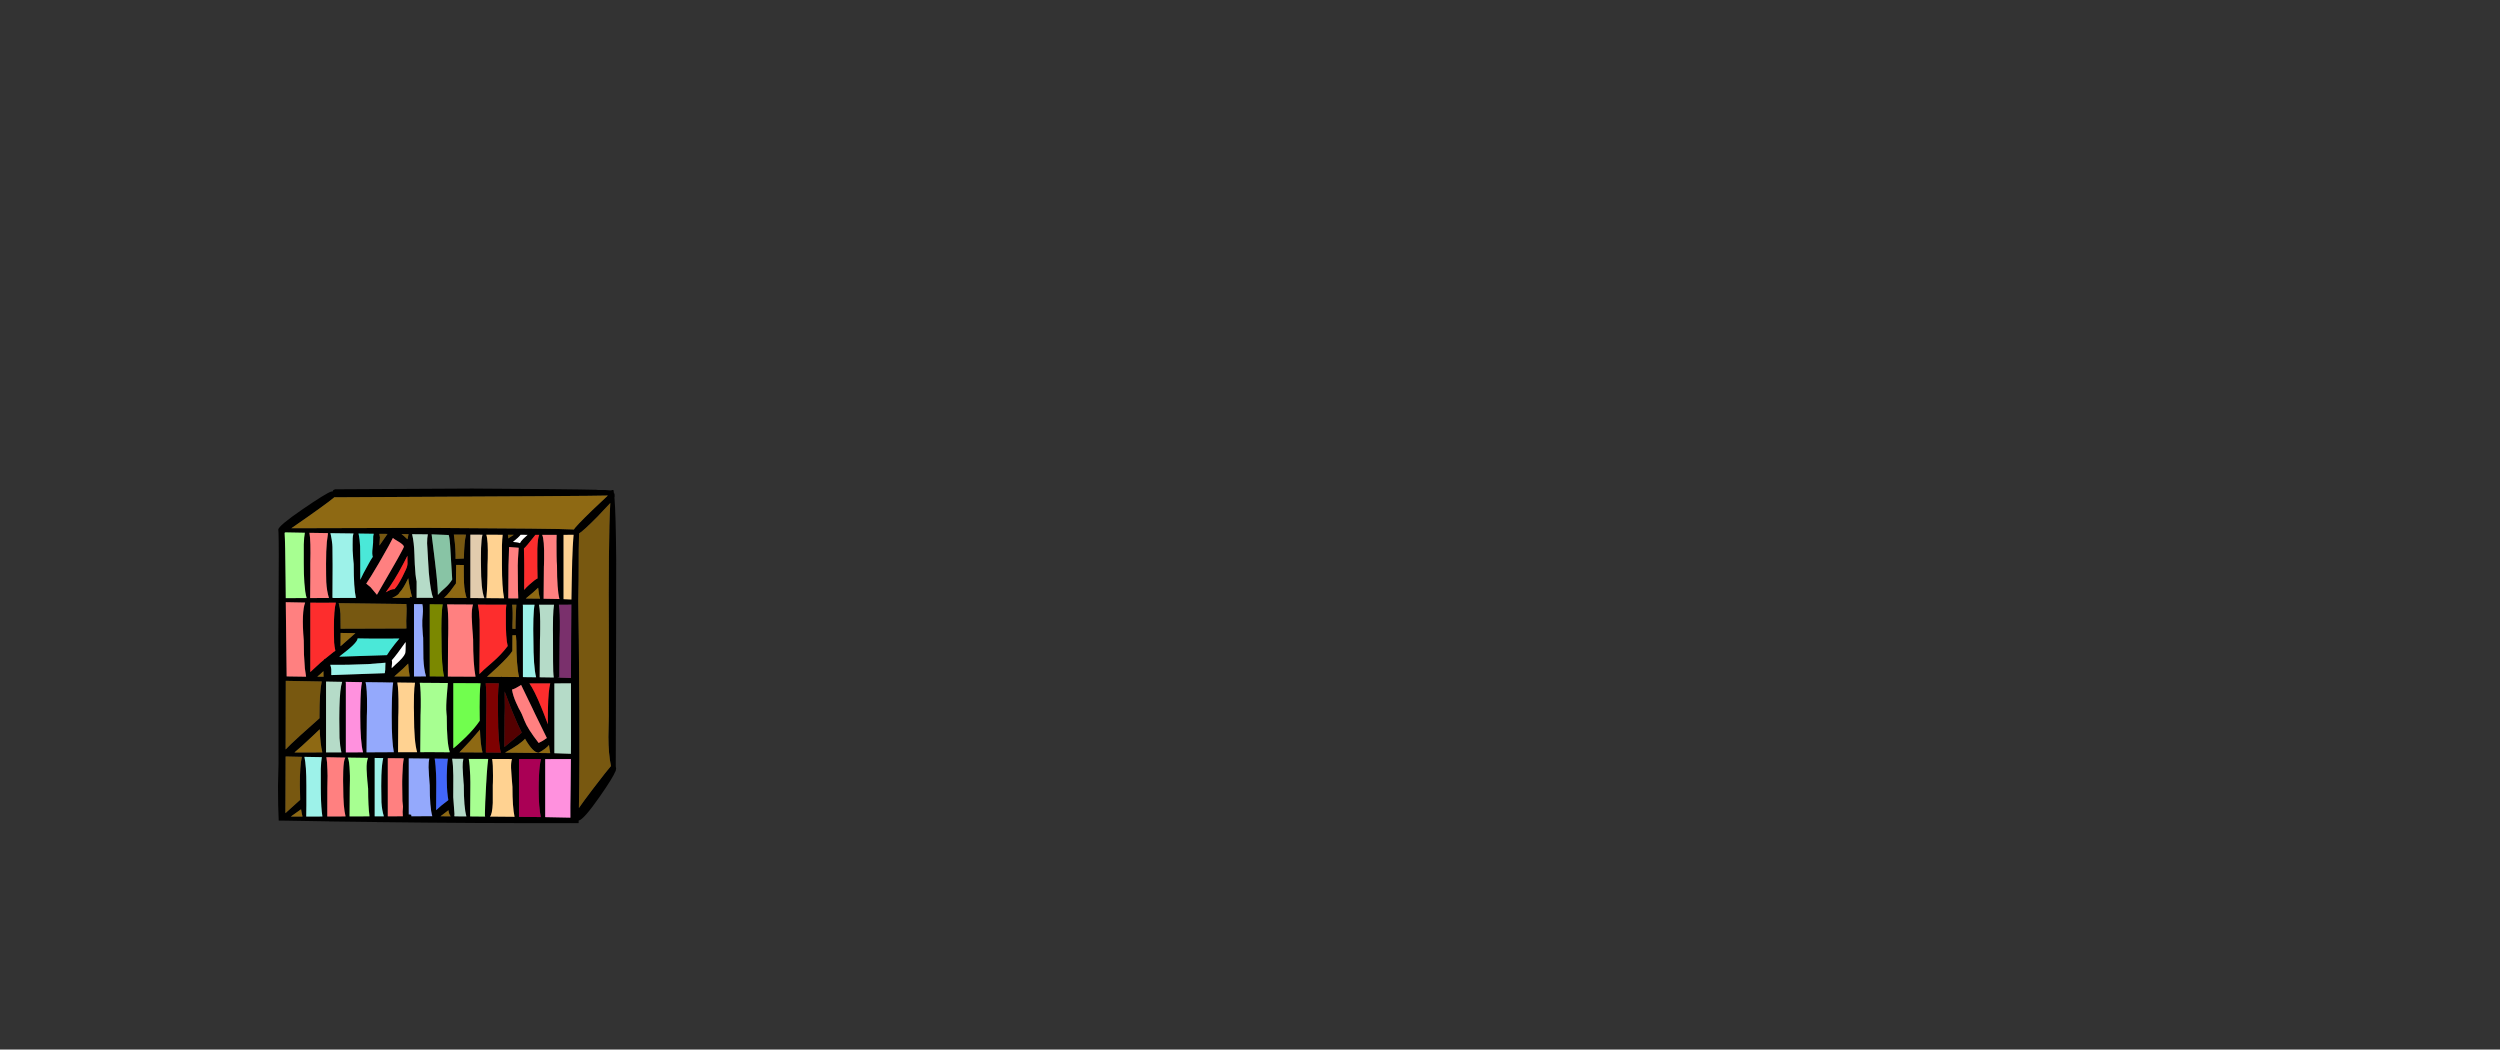 <?xml version="1.0" encoding="UTF-8" standalone="no"?>
<svg xmlns:xlink="http://www.w3.org/1999/xlink" height="720.75px" width="1716.8px" xmlns="http://www.w3.org/2000/svg">
  <rect width="100%" height="100%" fill="#333333" stroke="none"/>
  <g transform="matrix(1, 0, 0, 1, 307.05, 450.35)">
    <use height="229.75" transform="matrix(1.0, 0.0, 0.0, 1.0, -116.15, -114.85)" width="232.35" xlink:href="#shape0"/>
  </g>
  <defs>
    <g id="shape0" transform="matrix(1, 0, 0, 1, 116.15, 114.85)">
      <path d="M111.55 -113.6 L112.95 -113.6 113.0 -113.85 114.15 -113.85 114.2 -113.6 114.95 -113.6 114.25 -113.5 114.4 -112.85 114.55 -111.7 114.75 -111.6 Q115.05 -111.35 115.05 -109.5 L114.9 -108.85 Q115.85 -97.75 116.1 -66.35 L116.05 -17.6 115.8 75.8 116.05 77.5 115.8 78.7 115.8 79.15 115.6 79.3 Q113.8 83.8 104.85 96.65 93.8 112.5 90.35 113.15 L90.3 114.25 90.3 114.8 90.3 114.9 87.55 114.9 85.75 114.9 85.45 114.9 84.6 114.9 Q84.6 114.8 84.9 114.8 L84.45 114.9 Q19.45 115.05 -48.35 114.2 L-48.3 114.15 -81.1 113.75 -81.0 113.7 -111.1 113.2 -115.65 113.15 Q-116.15 104.0 -116.15 89.3 -115.6 71.85 -115.8 63.4 L-115.8 13.5 Q-116.0 -13.15 -115.75 -37.85 -115.45 -76.8 -115.8 -84.8 L-115.95 -86.6 Q-115.95 -89.2 -99.15 -100.7 -83.2 -111.65 -79.45 -112.85 L-78.8 -112.75 -78.15 -113.8 -76.95 -114.35 17.05 -114.85 Q83.45 -114.5 103.2 -114.0 L103.2 -113.85 108.65 -113.85 111.55 -113.6 M110.35 -110.05 Q104.35 -109.7 -76.45 -108.85 L-77.4 -108.9 Q-82.7 -104.35 -106.95 -87.6 L-13.45 -87.85 Q76.3 -87.4 87.1 -86.75 87.75 -88.4 99.6 -99.9 L110.35 -110.05 M65.25 -83.05 Q66.8 -80.1 66.6 -66.25 L66.5 -62.05 66.45 -61.2 66.25 -39.2 77.1 -39.0 Q75.45 -45.6 75.45 -61.85 L75.45 -62.05 Q75.2 -64.2 75.15 -69.05 L75.1 -78.7 75.2 -83.05 65.25 -83.05 M45.2 -78.2 Q48.6 -78.0 50.0 -77.35 50.65 -78.7 52.25 -80.3 L55.25 -83.05 50.45 -83.1 Q49.2 -81.35 45.2 -78.2 M45.8 -83.1 L41.75 -83.1 42.05 -80.55 42.7 -81.1 45.8 -83.1 M59.15 -81.2 Q54.5 -75.2 52.75 -73.7 L52.75 -73.05 52.9 -66.45 52.95 -62.1 52.95 -57.95 52.9 -45.25 Q54.1 -46.75 56.2 -48.65 60.25 -52.3 62.1 -53.15 61.95 -56.75 61.95 -61.1 L61.95 -73.55 Q62.2 -80.95 63.25 -83.05 L60.6 -83.05 59.15 -81.2 M42.15 -62.1 L42.0 -39.45 48.85 -39.4 48.65 -45.65 48.5 -62.1 48.65 -66.5 49.15 -74.2 42.55 -74.7 42.3 -66.55 42.15 -62.1 M27.05 -39.6 L39.1 -39.5 Q37.65 -47.3 37.65 -62.0 L37.65 -75.8 Q37.8 -80.35 38.15 -83.1 L26.9 -83.15 Q28.2 -79.35 27.9 -66.65 L27.75 -62.45 27.75 -62.2 Q27.75 -47.85 27.0 -40.4 26.4 -39.95 25.5 -39.8 23.25 -45.55 23.25 -62.25 L23.25 -62.55 23.2 -66.7 23.3 -74.0 Q23.55 -80.6 24.3 -83.15 L15.95 -83.2 15.95 -39.95 15.45 -39.65 16.0 -39.65 25.5 -39.6 25.55 -39.6 27.05 -39.6 M0.75 -82.95 L-10.65 -83.4 -8.6 -66.8 -8.1 -62.55 Q-6.4 -48.65 -6.35 -41.8 -3.9 -44.55 -1.2 -46.8 1.45 -49.1 3.5 -52.4 L2.05 -76.05 Q1.45 -83.85 0.75 -82.95 M4.6 -83.25 L4.85 -81.55 Q5.95 -72.75 5.8 -66.55 L11.5 -66.8 Q11.7 -77.9 12.95 -83.2 L4.6 -83.25 M6.05 -49.7 L2.2 -44.45 Q-0.2 -41.4 -2.1 -39.8 L13.4 -39.7 Q11.95 -43.75 11.6 -50.05 11.45 -52.65 11.45 -62.3 L11.45 -62.35 6.2 -62.4 6.05 -49.7 M22.3 -24.8 L22.35 -18.7 22.35 -14.25 22.35 -11.15 22.15 12.55 Q24.4 10.15 30.8 4.7 37.2 -0.8 41.6 -6.7 40.85 -9.7 40.6 -14.1 L40.4 -18.55 40.35 -21.35 40.35 -31.15 Q40.45 -33.45 40.7 -35.1 L21.1 -35.15 Q22.05 -30.6 22.3 -24.8 M17.75 -35.2 L-0.05 -35.3 Q0.9 -30.8 0.8 -18.85 L0.75 -14.45 0.65 -11.15 0.5 14.25 19.5 14.35 Q17.85 5.8 17.85 -11.25 L17.65 -14.3 17.3 -18.75 16.9 -26.65 Q16.8 -32.05 17.75 -35.2 M62.5 -46.75 Q59.85 -44.0 54.0 -39.35 L63.8 -39.25 Q62.95 -42.0 62.5 -46.75 M73.4 -35.05 L63.1 -35.05 Q64.05 -30.4 63.9 -18.3 L63.85 -14.05 63.75 -11.15 63.55 14.75 73.25 14.9 Q72.75 12.0 72.75 3.95 L72.7 -14.05 72.65 -18.15 72.75 -26.4 Q72.9 -32.0 73.4 -35.05 M44.65 -35.05 Q45.25 -30.8 44.85 -21.6 L44.85 -18.55 46.95 -18.5 Q46.9 -22.6 47.35 -32.0 L47.55 -35.05 44.65 -35.05 M52.05 -34.3 L52.05 14.5 52.45 14.65 61.1 14.75 Q59.25 7.35 59.25 -11.0 L59.2 -14.05 59.15 -18.35 59.25 -25.5 Q59.45 -31.95 60.05 -35.05 L52.05 -35.05 51.45 -35.05 52.05 -34.3 M47.25 -14.1 L44.85 -14.1 44.8 -3.3 Q42.5 0.4 34.6 7.8 L27.4 14.4 36.8 14.5 37.2 14.3 37.7 14.5 49.4 14.6 Q47.55 6.75 47.55 -10.0 L47.25 -14.1 M84.55 -35.1 L76.75 -35.05 Q77.55 -30.0 77.4 -18.05 L77.3 -14.05 77.25 -12.15 77.05 14.3 75.75 14.95 77.15 15.0 85.05 15.25 85.05 11.4 85.15 -12.75 85.15 -12.7 85.3 -35.1 85.3 -35.45 84.55 -35.1 M85.95 -66.85 Q86.25 -75.85 86.6 -80.0 L86.85 -83.1 79.95 -83.05 79.95 -38.9 85.35 -38.65 85.55 -49.85 85.9 -65.9 85.95 -65.85 85.95 -66.85 M90.55 -81.25 Q90.3 -73.6 90.35 -62.4 90.4 -54.15 90.05 -37.6 90.45 -21.1 90.8 35.15 91.05 73.15 90.5 104.5 93.7 99.85 99.9 91.7 110.3 78.1 112.5 75.7 110.75 67.1 110.75 55.6 111.25 39.1 111.05 30.9 L111.05 -17.5 Q110.85 -43.4 111.1 -67.35 111.3 -93.1 112.05 -104.9 L103.3 -95.6 Q93.15 -85.35 90.65 -84.05 L90.55 -81.25 M85.05 39.9 L85.05 18.9 73.65 18.95 73.65 66.9 85.0 67.3 85.05 60.9 85.05 41.1 85.05 39.9 M85.0 70.9 L85.0 70.7 84.55 70.9 67.35 70.95 67.25 70.95 67.35 71.1 67.35 110.8 84.65 111.15 Q84.55 106.0 84.8 91.5 L84.85 86.9 85.0 70.9 M68.5 56.5 L60.4 39.95 58.35 35.6 50.8 20.0 49.8 20.65 Q46.55 22.7 44.55 23.2 45.2 27.35 47.35 32.15 49.5 36.95 50.2 37.9 50.9 38.85 53.1 44.5 55.25 50.1 62.85 59.85 L65.7 58.35 68.25 56.6 68.65 56.7 68.55 56.5 68.5 56.5 M43.65 35.45 L39.5 24.5 39.6 35.45 39.5 39.85 39.45 40.75 39.3 62.65 51.25 52.75 Q48.5 47.35 45.45 39.9 L43.65 35.45 M66.5 39.95 L69.2 47.05 69.15 43.1 69.2 39.95 69.25 35.75 Q69.5 24.1 70.8 18.95 L56.5 18.95 Q59.85 23.55 64.8 35.7 L66.5 39.95 M26.45 18.85 Q27.1 24.05 26.95 35.3 L26.9 39.8 26.85 40.75 26.6 66.4 36.9 66.5 Q34.95 59.45 34.95 40.6 L34.95 39.85 34.85 35.4 34.95 27.1 Q35.1 21.95 35.5 18.9 L26.45 18.85 M4.25 18.75 L4.2 18.75 4.25 18.8 4.25 63.55 Q6.8 61.7 12.8 55.85 18.8 49.95 22.4 44.6 L22.35 40.6 22.35 39.75 22.3 35.3 22.4 27.1 Q22.55 21.9 22.95 18.85 L4.25 18.75 M22.55 50.7 L15.85 58.45 8.45 66.3 24.3 66.4 Q22.9 61.3 22.55 50.7 M-18.35 66.2 L-12.45 66.15 1.7 66.25 1.8 66.05 Q-0.25 59.95 -0.25 41.75 L-0.45 39.55 Q-0.7 37.2 -0.6 34.0 -0.55 30.8 -0.1 25.95 L0.5 18.7 -18.8 18.55 Q-17.95 23.35 -18.1 35.2 L-18.2 39.35 -18.25 40.6 -18.45 65.7 -19.3 66.2 -18.35 66.2 M5.35 110.25 L13.25 110.3 Q11.45 104.3 11.45 88.9 L11.25 86.65 10.95 82.2 10.65 76.5 Q10.6 73.05 11.15 70.75 L3.45 70.7 Q4.15 75.05 4.25 82.15 L4.25 84.05 4.25 86.6 4.2 97.1 5.05 108.7 4.95 110.05 4.45 110.25 5.2 110.25 5.35 110.25 M26.1 110.25 Q25.95 110.5 25.95 108.25 25.95 103.3 26.85 87.3 L26.9 86.8 27.15 82.35 Q27.65 74.55 28.2 70.85 L14.85 70.8 Q15.6 75.05 15.85 82.25 L15.95 86.7 15.95 89.0 15.8 110.3 26.1 110.4 26.85 110.4 26.1 110.25 M31.35 88.9 L31.35 101.05 Q31.0 109.0 29.4 110.4 L46.3 110.55 Q44.85 103.95 44.85 90.0 L44.6 86.9 44.25 82.45 43.9 77.0 Q43.8 73.4 44.5 70.9 L30.9 70.85 Q31.55 74.55 31.5 82.35 L31.45 86.8 31.35 88.9 M70.8 66.85 Q70.3 64.45 69.95 61.25 68.1 63.65 62.85 66.6 59.0 66.6 53.5 56.95 50.7 60.35 39.8 66.5 L62.9 66.75 70.8 66.85 M62.9 86.95 L63.05 82.7 Q63.4 74.65 64.5 70.95 L49.35 70.9 49.35 110.6 64.35 110.75 Q62.85 104.15 62.85 91.35 L62.9 86.95 M0.85 106.0 L0.25 106.55 -4.55 110.2 2.45 110.25 Q1.25 108.8 0.85 106.0 M0.8 98.8 Q-0.1 94.35 -0.2 86.55 L-0.25 83.95 -0.25 82.15 Q-0.15 74.95 0.5 70.7 L-8.55 70.6 Q-7.8 74.9 -7.55 82.2 L-7.45 86.45 -7.45 89.0 -7.55 106.0 -4.0 102.85 0.75 99.15 0.8 98.8 M-97.7 -84.5 L-111.15 -84.75 -111.6 -84.4 Q-111.15 -77.65 -110.95 -53.85 L-110.8 -39.6 -109.95 -39.6 -96.45 -39.65 Q-97.05 -41.45 -97.45 -44.25 L-98.05 -50.3 Q-98.45 -55.8 -98.45 -63.35 L-98.45 -76.45 Q-98.25 -81.75 -97.7 -84.5 M-81.85 -84.25 L-94.55 -84.45 Q-93.55 -78.95 -93.95 -63.45 L-93.95 -53.9 -94.0 -46.65 -94.05 -39.8 -94.3 -39.65 -94.05 -39.65 -81.15 -39.7 Q-82.65 -44.4 -83.0 -50.7 L-83.1 -55.2 -83.15 -63.0 -83.15 -63.2 Q-83.15 -72.4 -82.6 -78.15 L-81.85 -83.75 -81.7 -84.25 -81.85 -84.25 M-93.95 -36.5 L-94.2 -36.5 -93.95 -36.1 -93.95 11.15 -86.9 4.65 -84.8 2.9 -84.3 2.25 -83.8 2.05 -77.75 -2.8 -77.6 -2.8 -76.75 -3.5 Q-77.35 -6.05 -77.6 -9.05 L-77.7 -14.2 -77.75 -19.35 Q-77.75 -31.6 -76.4 -36.45 L-76.4 -36.5 Q-86.95 -36.35 -93.95 -36.5 M-97.5 -36.55 L-110.8 -36.8 -110.2 14.15 -96.85 14.35 -97.7 8.55 -98.3 -0.75 -98.45 -10.45 Q-99.3 -20.65 -99.0 -27.0 -98.75 -33.4 -97.5 -36.55 M-13.25 -83.4 L-24.05 -83.5 Q-22.7 -78.15 -22.45 -69.4 L-22.35 -66.75 -22.2 -62.75 Q-21.8 -54.75 -20.95 -51.05 L-20.95 -39.8 -13.95 -39.85 -9.6 -39.8 Q-11.4 -43.95 -12.6 -57.5 L-12.9 -62.6 -13.15 -66.8 -13.75 -77.3 Q-13.75 -81.15 -13.25 -83.4 M-27.1 -80.45 L-26.5 -83.55 -31.35 -83.6 Q-29.55 -82.3 -27.4 -80.15 L-27.15 -79.85 -27.1 -80.45 M-37.25 -80.9 Q-39.25 -76.85 -45.1 -66.7 L-46.35 -64.55 -47.15 -63.15 Q-52.85 -53.45 -55.55 -49.55 L-52.65 -47.2 -48.2 -41.9 -36.05 -63.0 -33.95 -66.7 Q-29.7 -74.35 -29.7 -74.9 -29.7 -76.3 -34.3 -78.95 -36.15 -80.0 -37.25 -80.9 M-27.25 -66.75 L-27.25 -68.75 -28.25 -66.75 -30.25 -62.9 Q-36.15 -51.65 -42.15 -43.6 -38.15 -45.95 -36.15 -45.8 -33.95 -48.0 -30.75 -54.2 -27.6 -60.4 -27.45 -61.65 L-27.2 -63.05 -27.25 -66.75 M-27.1 -52.45 Q-30.2 -45.95 -32.7 -43.45 -33.15 -42.15 -35.8 -40.7 L-37.75 -39.8 -25.9 -39.8 -25.0 -40.7 -24.05 -40.2 Q-25.95 -47.25 -26.7 -53.3 L-27.1 -52.45 M-50.4 -83.8 L-60.85 -83.95 Q-60.0 -80.3 -59.75 -75.25 L-59.65 -66.65 -59.65 -63.4 -59.65 -62.45 -59.65 -52.2 Q-58.1 -55.75 -53.85 -63.3 L-52.5 -65.7 -51.05 -67.95 Q-51.7 -69.9 -51.2 -73.9 -50.7 -77.95 -50.8 -80.1 -50.9 -82.25 -50.4 -83.8 M-46.15 -81.35 Q-46.15 -80.05 -46.5 -75.7 L-40.95 -83.7 -46.55 -83.75 -46.15 -81.35 M-78.45 -39.85 L-78.1 -39.7 -62.65 -39.75 Q-64.15 -46.6 -64.15 -62.55 L-64.2 -63.5 -64.5 -66.6 Q-65.05 -73.15 -64.9 -76.3 L-64.85 -80.5 -64.7 -82.35 -64.3 -84.0 -79.6 -84.2 -80.15 -84.2 -80.15 -84.1 -79.85 -82.95 Q-79.2 -80.0 -78.85 -76.5 L-78.75 -74.65 -78.65 -62.9 -78.65 -60.3 -78.75 -39.85 -78.75 -39.8 -78.75 -39.7 -78.6 -39.7 -78.45 -39.85 M-48.3 -39.75 L-48.3 -39.8 -48.95 -39.75 -48.3 -39.75 M-73.25 -28.85 L-73.15 -19.25 -73.15 -18.6 -27.95 -18.75 Q-28.2 -24.1 -27.9 -28.4 -27.65 -32.7 -28.0 -35.55 L-74.45 -36.15 Q-73.55 -32.9 -73.25 -28.85 M-73.8 0.6 L-41.35 -0.45 -41.5 -0.5 -41.35 -0.45 Q-39.75 -3.2 -36.0 -7.95 L-32.8 -11.85 -45.7 -11.8 Q-56.7 -11.8 -61.45 -11.95 -61.55 -8.85 -73.35 -0.05 L-73.35 0.1 -73.85 0.3 -74.3 0.65 -73.85 0.6 -73.8 0.6 M-73.15 -15.7 L-73.2 -6.55 -63.0 -15.55 -73.15 -15.7 M-11.95 14.15 L-2.1 14.2 Q-3.85 6.85 -3.85 -11.0 L-3.9 -14.5 -3.95 -18.8 -3.85 -25.5 Q-3.65 -32.2 -3.0 -35.3 L-11.95 -35.4 -11.95 14.05 -12.1 14.15 -11.95 14.15 M-17.0 -35.45 L-22.75 -35.5 -22.75 14.2 -14.5 14.15 Q-15.95 9.25 -16.3 2.0 L-16.45 -12.35 -16.7 -14.65 -17.05 -20.5 Q-17.2 -24.2 -16.75 -28.25 -16.35 -32.3 -17.0 -35.45 M-28.45 -9.15 L-28.45 -9.5 -28.65 -9.25 Q-34.7 -0.6 -38.0 3.1 -37.75 3.95 -37.8 5.0 L-38.05 7.3 -38.05 8.5 -35.55 6.1 Q-29.75 1.05 -28.8 -1.7 -28.45 -2.65 -28.45 -9.15 M-39.45 18.3 L-39.45 18.35 -43.55 18.25 -56.0 18.1 Q-54.9 22.3 -55.0 35.35 L-55.05 38.75 -55.15 41.5 -55.35 66.3 -36.6 66.2 Q-38.05 58.7 -38.05 42.1 L-38.05 39.05 -38.0 35.3 Q-37.85 23.1 -37.05 18.35 L-39.45 18.3 M-34.2 18.35 Q-33.3 23.15 -33.4 35.25 L-33.45 39.1 -33.55 41.95 Q-33.55 57.05 -33.7 66.2 L-20.6 66.2 Q-22.75 58.95 -22.75 40.75 L-22.75 39.25 -22.85 35.25 -22.75 26.9 Q-22.6 21.4 -22.05 18.5 L-34.2 18.35 M-25.7 14.2 Q-26.35 10.7 -26.75 5.35 -29.25 8.1 -36.3 14.2 L-25.7 14.2 M-54.25 5.7 Q-68.95 6.35 -80.25 6.2 -79.55 8.4 -79.55 9.25 L-79.55 13.25 -42.8 11.95 Q-42.35 9.35 -42.45 7.5 L-42.35 4.75 -54.25 5.7 M-75.0 17.85 L-83.15 17.7 -83.15 66.35 -72.6 66.35 Q-73.6 61.95 -73.9 56.45 L-74.05 43.1 -74.0 38.35 -73.95 35.4 Q-73.65 22.55 -72.1 17.9 L-75.0 17.85 M-69.55 17.9 L-70.3 17.9 -69.55 18.8 -69.55 66.35 -57.75 66.3 Q-59.65 58.9 -59.65 41.65 L-59.65 38.65 -59.6 35.35 Q-59.45 22.25 -58.45 18.1 L-69.55 17.9 M-49.75 70.15 L-49.75 110.25 -43.45 110.25 Q-44.75 106.1 -45.1 100.7 L-45.25 89.55 -45.2 85.85 -45.15 82.3 Q-44.85 74.3 -43.9 70.25 L-49.75 70.15 M-75.8 69.8 L-77.5 69.75 -82.9 69.65 Q-82.35 72.6 -82.2 78.5 L-82.1 82.5 -82.25 90.7 -82.25 90.85 -82.3 110.35 -69.75 110.3 Q-71.35 104.0 -71.35 90.8 L-71.45 85.35 -71.4 82.4 -71.35 79.0 Q-71.1 71.65 -69.9 69.9 L-75.8 69.8 M-66.75 85.45 L-66.85 90.7 Q-66.85 103.05 -67.0 110.3 L-53.3 110.25 Q-54.25 103.45 -54.25 91.35 L-54.8 85.7 -55.05 82.35 -55.3 77.95 Q-55.45 73.1 -54.35 70.1 L-68.25 69.9 Q-67.1 71.8 -66.85 79.85 L-66.75 82.4 -66.75 85.45 M-30.85 86.1 L-30.75 82.25 Q-30.55 74.6 -29.75 70.4 L-40.75 70.3 -40.75 110.25 -30.4 110.2 -30.55 107.15 -30.3 103.55 -30.7 99.8 -30.85 88.65 -30.85 86.1 M-12.15 86.4 L-12.45 82.2 -12.75 76.5 Q-12.8 72.95 -12.2 70.6 L-26.35 70.45 -26.35 108.95 -25.8 108.9 -24.7 109.1 Q-24.55 109.3 -24.55 110.2 L-11.95 110.15 -10.2 110.15 Q-11.95 104.15 -11.95 88.9 L-12.15 86.4 M-84.9 13.7 L-84.95 10.55 Q-87.35 12.95 -89.2 14.35 L-84.75 14.35 -84.9 13.7 M-87.65 41.3 Q-87.65 24.45 -86.1 17.65 L-110.8 17.2 -110.9 64.3 Q-108.55 61.7 -100.65 54.5 L-87.65 42.9 -87.65 41.3 M-92.7 55.4 Q-100.75 63.0 -104.85 66.4 L-85.7 66.35 Q-87.1 60.8 -87.5 50.45 L-92.7 55.4 M-98.0 69.4 Q-96.65 75.5 -96.65 89.0 L-96.65 95.15 -96.65 102.7 -96.75 110.4 -85.65 110.35 Q-86.55 104.65 -86.7 94.9 L-86.75 90.8 -86.75 86.5 -86.75 77.65 Q-86.55 72.35 -86.05 69.6 L-98.0 69.4 M-101.15 88.9 Q-101.15 75.3 -99.75 69.4 L-110.9 69.15 -111.05 108.05 -100.9 98.9 -101.15 88.9 M-100.3 105.4 L-107.35 110.4 -99.3 110.4 Q-99.9 108.4 -100.3 105.4 M-27.45 110.2 L-27.05 110.2 -27.05 110.0 -27.45 110.2" fill="#000000" fill-rule="evenodd" stroke="none"/>
      <path d="M110.35 -110.05 L99.6 -99.9 Q87.75 -88.4 87.1 -86.75 76.3 -87.4 -13.45 -87.85 L-106.95 -87.6 Q-82.7 -104.35 -77.4 -108.9 L-76.45 -108.85 Q104.35 -109.7 110.35 -110.05 M6.05 -49.7 L6.2 -62.4 11.45 -62.35 11.45 -62.3 Q11.45 -52.65 11.6 -50.05 11.95 -43.75 13.4 -39.7 L-2.1 -39.8 Q-0.2 -41.4 2.2 -44.45 L6.05 -49.7 M62.5 -46.75 Q62.95 -42.0 63.8 -39.25 L54.0 -39.35 Q59.85 -44.0 62.5 -46.75 M47.25 -14.1 L47.55 -10.0 Q47.55 6.75 49.4 14.6 L37.7 14.5 37.2 14.3 36.8 14.5 27.4 14.4 34.6 7.8 Q42.5 0.4 44.8 -3.3 L44.85 -14.1 47.25 -14.1 M22.55 50.7 Q22.9 61.3 24.3 66.4 L8.45 66.3 15.85 58.45 22.55 50.7 M70.8 66.85 L62.9 66.75 39.8 66.5 Q50.7 60.35 53.5 56.95 59.0 66.6 62.85 66.6 68.1 63.65 69.95 61.25 70.3 64.45 70.8 66.85 M0.85 106.0 Q1.25 108.8 2.45 110.25 L-4.55 110.2 0.25 106.55 0.85 106.0 M-27.1 -52.45 L-26.7 -53.3 Q-25.95 -47.25 -24.05 -40.2 L-25.0 -40.7 -25.9 -39.8 -37.75 -39.8 -35.8 -40.7 Q-33.15 -42.15 -32.7 -43.45 -30.2 -45.95 -27.1 -52.45 M-73.15 -15.7 L-63.0 -15.55 -73.2 -6.55 -73.15 -15.7 M-25.7 14.2 L-36.3 14.2 Q-29.25 8.1 -26.75 5.35 -26.35 10.7 -25.7 14.2 M-84.9 13.7 L-84.75 14.35 -89.2 14.35 Q-87.35 12.95 -84.95 10.55 L-84.9 13.7 M-92.7 55.4 L-87.5 50.45 Q-87.1 60.8 -85.7 66.35 L-104.85 66.4 Q-100.75 63.0 -92.7 55.4 M-100.3 105.4 Q-99.9 108.4 -99.3 110.4 L-107.35 110.4 -100.3 105.4" fill="#8e6913" fill-rule="evenodd" stroke="none"/>
      <path d="M65.25 -83.05 L75.2 -83.05 75.1 -78.7 75.15 -69.05 Q75.2 -64.2 75.45 -62.05 L75.45 -61.85 Q75.45 -45.6 77.1 -39.0 L66.25 -39.2 66.45 -61.2 66.5 -62.05 66.6 -66.25 Q66.8 -80.1 65.25 -83.05 M42.15 -62.1 L42.3 -66.55 42.55 -74.7 49.15 -74.2 48.65 -66.5 48.5 -62.1 48.65 -45.65 48.85 -39.4 42.0 -39.45 42.15 -62.1 M17.75 -35.2 Q16.8 -32.05 16.9 -26.65 L17.3 -18.75 17.65 -14.3 17.85 -11.25 Q17.85 5.8 19.5 14.35 L0.5 14.25 0.65 -11.15 0.75 -14.45 0.8 -18.85 Q0.9 -30.8 -0.05 -35.3 L17.75 -35.2 M68.25 56.6 L65.7 58.35 62.85 59.85 Q55.25 50.1 53.1 44.5 50.9 38.85 50.2 37.9 49.5 36.95 47.35 32.15 45.2 27.35 44.55 23.2 46.55 22.7 49.8 20.65 L50.8 20.0 58.35 35.6 60.4 39.95 68.5 56.5 68.25 56.6 M-94.05 -39.8 L-94.0 -46.65 -93.95 -53.9 -93.95 -63.45 Q-93.55 -78.95 -94.55 -84.45 L-81.85 -84.25 -81.85 -83.75 -82.6 -78.15 Q-83.15 -72.4 -83.15 -63.2 L-83.15 -63.0 -83.1 -55.2 -83.0 -50.7 Q-82.65 -44.4 -81.15 -39.7 L-94.05 -39.65 -94.05 -39.8 M-97.5 -36.55 Q-98.75 -33.4 -99.0 -27.0 -99.3 -20.65 -98.45 -10.45 L-98.3 -0.75 -97.7 8.55 -96.85 14.35 -110.2 14.15 -110.8 -36.8 -97.5 -36.55 M-37.25 -80.9 Q-36.15 -80.0 -34.3 -78.95 -29.7 -76.3 -29.7 -74.9 -29.7 -74.35 -33.95 -66.7 L-36.05 -63.0 -48.2 -41.9 -52.65 -47.2 -55.55 -49.55 Q-52.85 -53.45 -47.15 -63.15 L-46.35 -64.55 -45.1 -66.7 Q-39.25 -76.85 -37.25 -80.9 M-75.8 69.8 L-69.9 69.9 Q-71.1 71.65 -71.35 79.0 L-71.4 82.4 -71.45 85.35 -71.35 90.8 Q-71.35 104.0 -69.75 110.3 L-82.3 110.35 -82.25 90.85 -82.25 90.7 -82.1 82.5 -82.2 78.5 Q-82.35 72.6 -82.9 69.65 L-77.5 69.75 -75.8 69.8 M-30.85 86.1 L-30.85 88.65 -30.7 99.8 -30.3 103.55 -30.55 107.15 -30.4 110.2 -40.75 110.25 -40.75 70.3 -29.75 70.4 Q-30.55 74.6 -30.75 82.25 L-30.85 86.1" fill="#ff8080" fill-rule="evenodd" stroke="none"/>
      <path d="M45.8 -83.1 L42.7 -81.1 42.05 -80.55 41.75 -83.1 45.8 -83.1 M4.6 -83.25 L12.95 -83.2 Q11.7 -77.9 11.5 -66.8 L5.8 -66.55 Q5.95 -72.75 4.85 -81.55 L4.6 -83.25 M44.65 -35.05 L47.55 -35.05 47.35 -32.0 Q46.9 -22.6 46.95 -18.5 L44.85 -18.55 44.85 -21.6 Q45.25 -30.8 44.65 -35.05 M-27.4 -80.15 Q-29.55 -82.3 -31.35 -83.6 L-26.5 -83.55 -27.1 -80.45 -27.4 -80.15 M-46.15 -81.35 L-46.55 -83.75 -40.95 -83.7 -46.5 -75.7 Q-46.15 -80.05 -46.15 -81.35 M-73.25 -28.85 Q-73.55 -32.9 -74.45 -36.15 L-28.0 -35.55 Q-27.65 -32.7 -27.9 -28.4 -28.2 -24.1 -27.95 -18.75 L-73.15 -18.6 -73.15 -19.25 -73.25 -28.85" fill="#775811" fill-rule="evenodd" stroke="none"/>
      <path d="M45.2 -78.2 Q49.2 -81.35 50.45 -83.1 L55.25 -83.05 52.25 -80.3 Q50.65 -78.7 50.0 -77.35 48.6 -78.0 45.2 -78.2 M-28.45 -9.15 Q-28.45 -2.65 -28.8 -1.7 -29.75 1.05 -35.55 6.1 L-38.05 8.5 -38.05 7.3 -37.8 5.0 Q-37.75 3.95 -38.0 3.1 -34.7 -0.6 -28.65 -9.25 L-28.45 -9.15" fill="#ffffff" fill-rule="evenodd" stroke="none"/>
      <path d="M59.15 -81.2 L60.6 -83.05 63.25 -83.05 Q62.2 -80.95 61.95 -73.55 L61.95 -61.1 Q61.95 -56.75 62.1 -53.15 60.25 -52.3 56.2 -48.65 54.1 -46.75 52.9 -45.25 L52.95 -57.95 52.95 -62.1 52.9 -66.45 52.75 -73.05 52.75 -73.7 Q54.5 -75.2 59.15 -81.2 M22.3 -24.8 Q22.05 -30.6 21.1 -35.15 L40.7 -35.1 Q40.45 -33.45 40.35 -31.15 L40.35 -21.35 40.4 -18.55 40.6 -14.1 Q40.85 -9.7 41.6 -6.7 37.2 -0.8 30.8 4.7 24.4 10.15 22.15 12.55 L22.35 -11.15 22.35 -14.25 22.35 -18.7 22.3 -24.8 M66.5 39.95 L64.8 35.7 Q59.85 23.55 56.5 18.95 L70.8 18.95 Q69.5 24.1 69.25 35.75 L69.2 39.95 69.15 43.1 69.2 47.05 66.5 39.95 M-93.95 -36.5 Q-86.95 -36.35 -76.4 -36.5 L-76.4 -36.45 Q-77.75 -31.6 -77.75 -19.35 L-77.7 -14.2 -77.6 -9.05 Q-77.35 -6.05 -76.75 -3.5 L-77.6 -2.8 -77.75 -2.8 -83.8 2.05 -84.3 2.25 -84.8 2.9 -86.9 4.65 -93.95 11.15 -93.95 -36.1 -93.95 -36.5 M-27.25 -66.75 L-27.2 -63.05 -27.45 -61.65 Q-27.6 -60.4 -30.75 -54.2 -33.95 -48.0 -36.15 -45.8 -38.15 -45.95 -42.15 -43.6 -36.15 -51.65 -30.25 -62.9 L-28.25 -66.75 -27.25 -68.75 -27.25 -66.75" fill="#fd2d2d" fill-rule="evenodd" stroke="none"/>
      <path d="M27.0 -40.4 Q27.75 -47.85 27.75 -62.2 L27.75 -62.45 27.9 -66.65 Q28.2 -79.35 26.9 -83.15 L38.15 -83.1 Q37.8 -80.35 37.65 -75.8 L37.65 -62.0 Q37.65 -47.3 39.1 -39.5 L27.05 -39.6 27.0 -40.4 M85.9 -65.9 L85.55 -49.85 85.35 -38.65 79.95 -38.9 79.95 -83.05 86.85 -83.1 86.6 -80.0 Q86.25 -75.85 85.95 -66.85 L85.9 -65.9 M31.35 88.9 L31.45 86.8 31.5 82.35 Q31.55 74.55 30.9 70.85 L44.5 70.9 Q43.8 73.4 43.9 77.0 L44.25 82.45 44.6 86.9 44.85 90.0 Q44.85 103.95 46.3 110.55 L29.4 110.4 Q31.0 109.0 31.35 101.05 L31.35 88.9 M-34.2 18.35 L-22.05 18.5 Q-22.6 21.4 -22.75 26.9 L-22.85 35.25 -22.75 39.25 -22.75 40.75 Q-22.75 58.95 -20.6 66.2 L-33.7 66.2 Q-33.55 57.05 -33.55 41.95 L-33.45 39.1 -33.4 35.25 Q-33.3 23.15 -34.2 18.35" fill="#ffd291" fill-rule="evenodd" stroke="none"/>
      <path d="M0.75 -82.95 Q1.45 -83.85 2.05 -76.05 L3.5 -52.4 Q1.45 -49.1 -1.2 -46.8 -3.9 -44.55 -6.35 -41.8 -6.4 -48.65 -8.1 -62.55 L-8.6 -66.8 -10.65 -83.4 0.75 -82.95" fill="#88c4a5" fill-rule="evenodd" stroke="none"/>
      <path d="M25.5 -39.6 L16.0 -39.65 15.95 -39.95 15.95 -83.2 24.3 -83.15 Q23.55 -80.6 23.3 -74.0 L23.2 -66.7 23.25 -62.55 23.25 -62.25 Q23.25 -45.55 25.5 -39.8 L25.5 -39.6" fill="#e2ccad" fill-rule="evenodd" stroke="none"/>
      <path d="M25.55 -39.6 L25.5 -39.6 25.5 -39.8 25.55 -39.6" fill="#4f0f3c" fill-rule="evenodd" stroke="none"/>
      <path d="M73.4 -35.05 Q72.9 -32.0 72.75 -26.4 L72.65 -18.15 72.7 -14.05 72.75 3.95 Q72.75 12.0 73.25 14.9 L63.55 14.75 63.75 -11.15 63.85 -14.05 63.9 -18.3 Q64.05 -30.4 63.1 -35.05 L73.4 -35.05 M85.05 39.9 L85.05 41.1 85.05 60.9 85.0 67.3 73.65 66.9 73.65 18.95 85.05 18.9 85.05 39.9 M4.95 110.05 L5.05 108.7 4.2 97.1 4.25 86.6 4.25 84.05 4.25 82.15 Q4.15 75.05 3.45 70.7 L11.15 70.75 Q10.6 73.05 10.65 76.5 L10.95 82.2 11.25 86.65 11.45 88.9 Q11.45 104.3 13.25 110.3 L5.35 110.25 4.95 110.05 M-13.25 -83.4 Q-13.75 -81.15 -13.75 -77.3 L-13.15 -66.8 -12.9 -62.6 -12.6 -57.5 Q-11.4 -43.95 -9.6 -39.8 L-13.95 -39.85 -20.95 -39.8 -20.95 -51.05 Q-21.8 -54.75 -22.2 -62.75 L-22.35 -66.75 -22.45 -69.4 Q-22.7 -78.15 -24.05 -83.5 L-13.25 -83.4 M-75.0 17.85 L-72.1 17.9 Q-73.65 22.55 -73.95 35.4 L-74.0 38.35 -74.05 43.1 -73.9 56.45 Q-73.6 61.95 -72.6 66.35 L-83.15 66.35 -83.15 17.7 -75.0 17.85" fill="#b5dbc8" fill-rule="evenodd" stroke="none"/>
      <path d="M52.05 -35.05 L60.05 -35.05 Q59.45 -31.95 59.25 -25.5 L59.15 -18.35 59.2 -14.05 59.25 -11.0 Q59.25 7.35 61.1 14.75 L52.45 14.65 52.05 14.5 52.05 -34.3 52.05 -35.05 M-78.75 -39.85 L-78.65 -60.3 -78.65 -62.9 -78.75 -74.65 -78.85 -76.5 Q-79.2 -80.0 -79.85 -82.95 L-80.15 -84.1 -80.15 -84.2 -79.6 -84.2 -64.3 -84.0 -64.7 -82.35 -64.85 -80.5 -64.9 -76.3 Q-65.05 -73.15 -64.5 -66.6 L-64.2 -63.5 -64.15 -62.55 Q-64.15 -46.6 -62.65 -39.75 L-78.1 -39.7 -78.45 -39.85 -78.75 -39.85 M-54.25 5.7 L-42.35 4.75 -42.45 7.5 Q-42.35 9.35 -42.8 11.95 L-79.55 13.25 -79.55 9.25 Q-79.55 8.4 -80.25 6.2 -68.95 6.35 -54.25 5.7 M-49.75 70.15 L-43.9 70.25 Q-44.85 74.3 -45.15 82.3 L-45.2 85.85 -45.25 89.55 -45.1 100.7 Q-44.75 106.1 -43.45 110.25 L-49.75 110.25 -49.75 70.15 M-98.0 69.4 L-86.05 69.6 Q-86.55 72.35 -86.75 77.65 L-86.75 86.5 -86.75 90.8 -86.7 94.9 Q-86.55 104.65 -85.65 110.35 L-96.75 110.4 -96.65 102.7 -96.65 95.15 -96.65 89.0 Q-96.65 75.5 -98.0 69.4" fill="#9df2e9" fill-rule="evenodd" stroke="none"/>
      <path d="M77.05 14.3 L77.25 -12.15 77.3 -14.05 77.4 -18.05 Q77.55 -30.0 76.75 -35.05 L84.55 -35.1 85.3 -35.1 85.15 -12.7 85.15 -12.75 85.05 11.4 85.05 15.25 77.15 15.0 77.05 14.3" fill="#7a306c" fill-rule="evenodd" stroke="none"/>
      <path d="M90.55 -81.25 L90.65 -84.05 Q93.15 -85.35 103.3 -95.6 L112.05 -104.9 Q111.3 -93.1 111.1 -67.35 110.85 -43.4 111.05 -17.5 L111.05 30.9 Q111.25 39.1 110.75 55.6 110.75 67.1 112.5 75.7 110.3 78.1 99.9 91.7 93.7 99.85 90.5 104.5 91.05 73.15 90.8 35.15 90.45 -21.1 90.05 -37.6 90.4 -54.15 90.35 -62.4 90.3 -73.6 90.55 -81.25 M-87.65 41.3 L-87.65 42.9 -100.65 54.5 Q-108.55 61.7 -110.9 64.3 L-110.8 17.2 -86.1 17.65 Q-87.65 24.45 -87.65 41.3 M-101.15 88.9 L-100.9 98.9 -111.05 108.05 -110.9 69.15 -99.75 69.4 Q-101.15 75.3 -101.15 88.9" fill="#785810" fill-rule="evenodd" stroke="none"/>
      <path d="M84.55 70.9 L85.0 70.9 84.55 70.9" fill="#664452" fill-rule="evenodd" stroke="none"/>
      <path d="M84.55 70.9 L85.0 70.9 84.85 86.9 84.8 91.5 Q84.55 106.0 84.65 111.15 L67.35 110.8 67.35 71.1 67.35 70.95 84.55 70.9 M-69.55 18.8 L-69.55 17.9 -58.45 18.1 Q-59.45 22.25 -59.6 35.35 L-59.65 38.65 -59.65 41.65 Q-59.65 58.9 -57.75 66.3 L-69.55 66.35 -69.55 18.8" fill="#ff91de" fill-rule="evenodd" stroke="none"/>
      <path d="M43.65 35.45 L45.45 39.9 Q48.5 47.35 51.25 52.75 L39.3 62.65 39.45 40.75 39.5 39.85 39.6 35.45 39.5 24.5 43.65 35.45" fill="#540101" fill-rule="evenodd" stroke="none"/>
      <path d="M26.45 18.85 L35.5 18.9 Q35.1 21.95 34.95 27.1 L34.85 35.4 34.95 39.85 34.95 40.6 Q34.95 59.45 36.9 66.5 L26.6 66.4 26.85 40.75 26.9 39.8 26.95 35.3 Q27.1 24.05 26.45 18.85" fill="#7e0101" fill-rule="evenodd" stroke="none"/>
      <path d="M4.25 18.8 L4.25 18.75 22.95 18.85 Q22.55 21.9 22.4 27.1 L22.3 35.3 22.35 39.75 22.35 40.6 22.4 44.6 Q18.8 49.95 12.8 55.85 6.8 61.7 4.25 63.55 L4.25 18.8" fill="#71fe4e" fill-rule="evenodd" stroke="none"/>
      <path d="M-18.45 65.7 L-18.25 40.6 -18.2 39.35 -18.1 35.2 Q-17.95 23.35 -18.8 18.55 L0.5 18.7 -0.1 25.95 Q-0.55 30.8 -0.6 34.0 -0.7 37.2 -0.45 39.55 L-0.25 41.75 Q-0.25 59.95 1.8 66.05 L1.7 66.25 -12.45 66.15 -18.35 66.2 -18.45 65.7 M26.1 110.4 L15.8 110.3 15.95 89.0 15.95 86.7 15.85 82.25 Q15.6 75.05 14.85 70.8 L28.2 70.85 Q27.65 74.55 27.15 82.35 L26.9 86.8 26.85 87.3 Q25.95 103.3 25.95 108.25 25.95 110.5 26.1 110.25 L26.1 110.4 M-97.7 -84.5 Q-98.25 -81.75 -98.45 -76.45 L-98.45 -63.35 Q-98.45 -55.8 -98.05 -50.3 L-97.45 -44.25 Q-97.05 -41.45 -96.45 -39.65 L-109.95 -39.6 -110.8 -39.6 -110.95 -53.85 Q-111.15 -77.65 -111.6 -84.4 L-111.15 -84.75 -97.7 -84.5 M-66.75 85.45 L-66.75 82.4 -66.85 79.85 Q-67.1 71.8 -68.25 69.9 L-54.35 70.1 Q-55.45 73.1 -55.3 77.95 L-55.05 82.35 -54.8 85.7 -54.25 91.35 Q-54.25 103.45 -53.3 110.25 L-67.0 110.3 Q-66.85 103.05 -66.85 90.7 L-66.75 85.45" fill="#a7ff91" fill-rule="evenodd" stroke="none"/>
      <path d="M68.25 56.6 L68.5 56.5 68.55 56.5 68.25 56.6" fill="#800000" fill-rule="evenodd" stroke="none"/>
      <path d="M62.9 86.95 L62.85 91.35 Q62.85 104.15 64.35 110.75 L49.35 110.6 49.35 70.9 64.5 70.95 Q63.4 74.65 63.05 82.7 L62.9 86.95" fill="#aa0055" fill-rule="evenodd" stroke="none"/>
      <path d="M0.8 98.8 L0.75 99.15 -4.0 102.85 -7.55 106.0 -7.45 89.0 -7.45 86.45 -7.55 82.2 Q-7.8 74.9 -8.55 70.6 L0.5 70.7 Q-0.15 74.95 -0.25 82.15 L-0.25 83.95 -0.2 86.55 Q-0.1 94.35 0.8 98.8" fill="#4267f9" fill-rule="evenodd" stroke="none"/>
      <path d="M-93.95 -36.1 L-93.95 -36.5 -93.95 -36.1" fill="#3c0000" fill-rule="evenodd" stroke="none"/>
      <path d="M-50.4 -83.8 Q-50.9 -82.25 -50.8 -80.1 -50.7 -77.95 -51.2 -73.9 -51.7 -69.9 -51.05 -67.95 L-52.5 -65.7 -53.85 -63.3 Q-58.1 -55.75 -59.65 -52.2 L-59.65 -62.45 -59.65 -63.4 -59.65 -66.65 -59.75 -75.25 Q-60.0 -80.3 -60.85 -83.95 L-50.4 -83.8 M-73.85 0.3 L-73.35 0.1 -73.35 -0.05 Q-61.55 -8.85 -61.45 -11.95 -56.7 -11.8 -45.7 -11.8 L-32.8 -11.85 -36.0 -7.95 Q-39.75 -3.2 -41.35 -0.45 L-41.5 -0.5 -41.35 -0.45 -73.8 0.6 -73.85 0.3" fill="#4ae8d8" fill-rule="evenodd" stroke="none"/>
      <path d="M-78.75 -39.85 L-78.45 -39.85 -78.75 -39.8 -78.75 -39.85" fill="#00243c" fill-rule="evenodd" stroke="none"/>
      <path d="M-17.0 -35.45 Q-16.35 -32.3 -16.75 -28.25 -17.2 -24.2 -17.05 -20.5 L-16.7 -14.65 -16.45 -12.35 -16.3 2.0 Q-15.95 9.25 -14.5 14.15 L-22.75 14.2 -22.75 -35.5 -17.0 -35.45 M-39.45 18.3 L-37.05 18.35 Q-37.85 23.1 -38.0 35.3 L-38.05 39.05 -38.05 42.1 Q-38.05 58.7 -36.6 66.2 L-55.35 66.3 -55.15 41.5 -55.05 38.75 -55.0 35.35 Q-54.9 22.3 -56.0 18.1 L-43.55 18.25 -39.45 18.35 -39.45 18.3 M-12.15 86.4 L-11.95 88.9 Q-11.95 104.15 -10.2 110.15 L-11.95 110.15 -24.55 110.2 Q-24.55 109.3 -24.7 109.1 L-25.8 108.9 -26.35 108.95 -26.35 70.45 -12.2 70.6 Q-12.8 72.95 -12.75 76.5 L-12.45 82.2 -12.15 86.4" fill="#94a9fc" fill-rule="evenodd" stroke="none"/>
      <path d="M-11.95 14.05 L-11.95 -35.4 -3.0 -35.3 Q-3.65 -32.2 -3.85 -25.5 L-3.95 -18.8 -3.9 -14.5 -3.85 -11.0 Q-3.85 6.85 -2.1 14.2 L-11.95 14.15 -11.95 14.05" fill="#7b8800" fill-rule="evenodd" stroke="none"/>
      <path d="M-73.85 0.3 L-73.8 0.6 -73.85 0.6 -73.85 0.3" fill="#00385e" fill-rule="evenodd" stroke="none"/>
    </g>
  </defs>
</svg>
